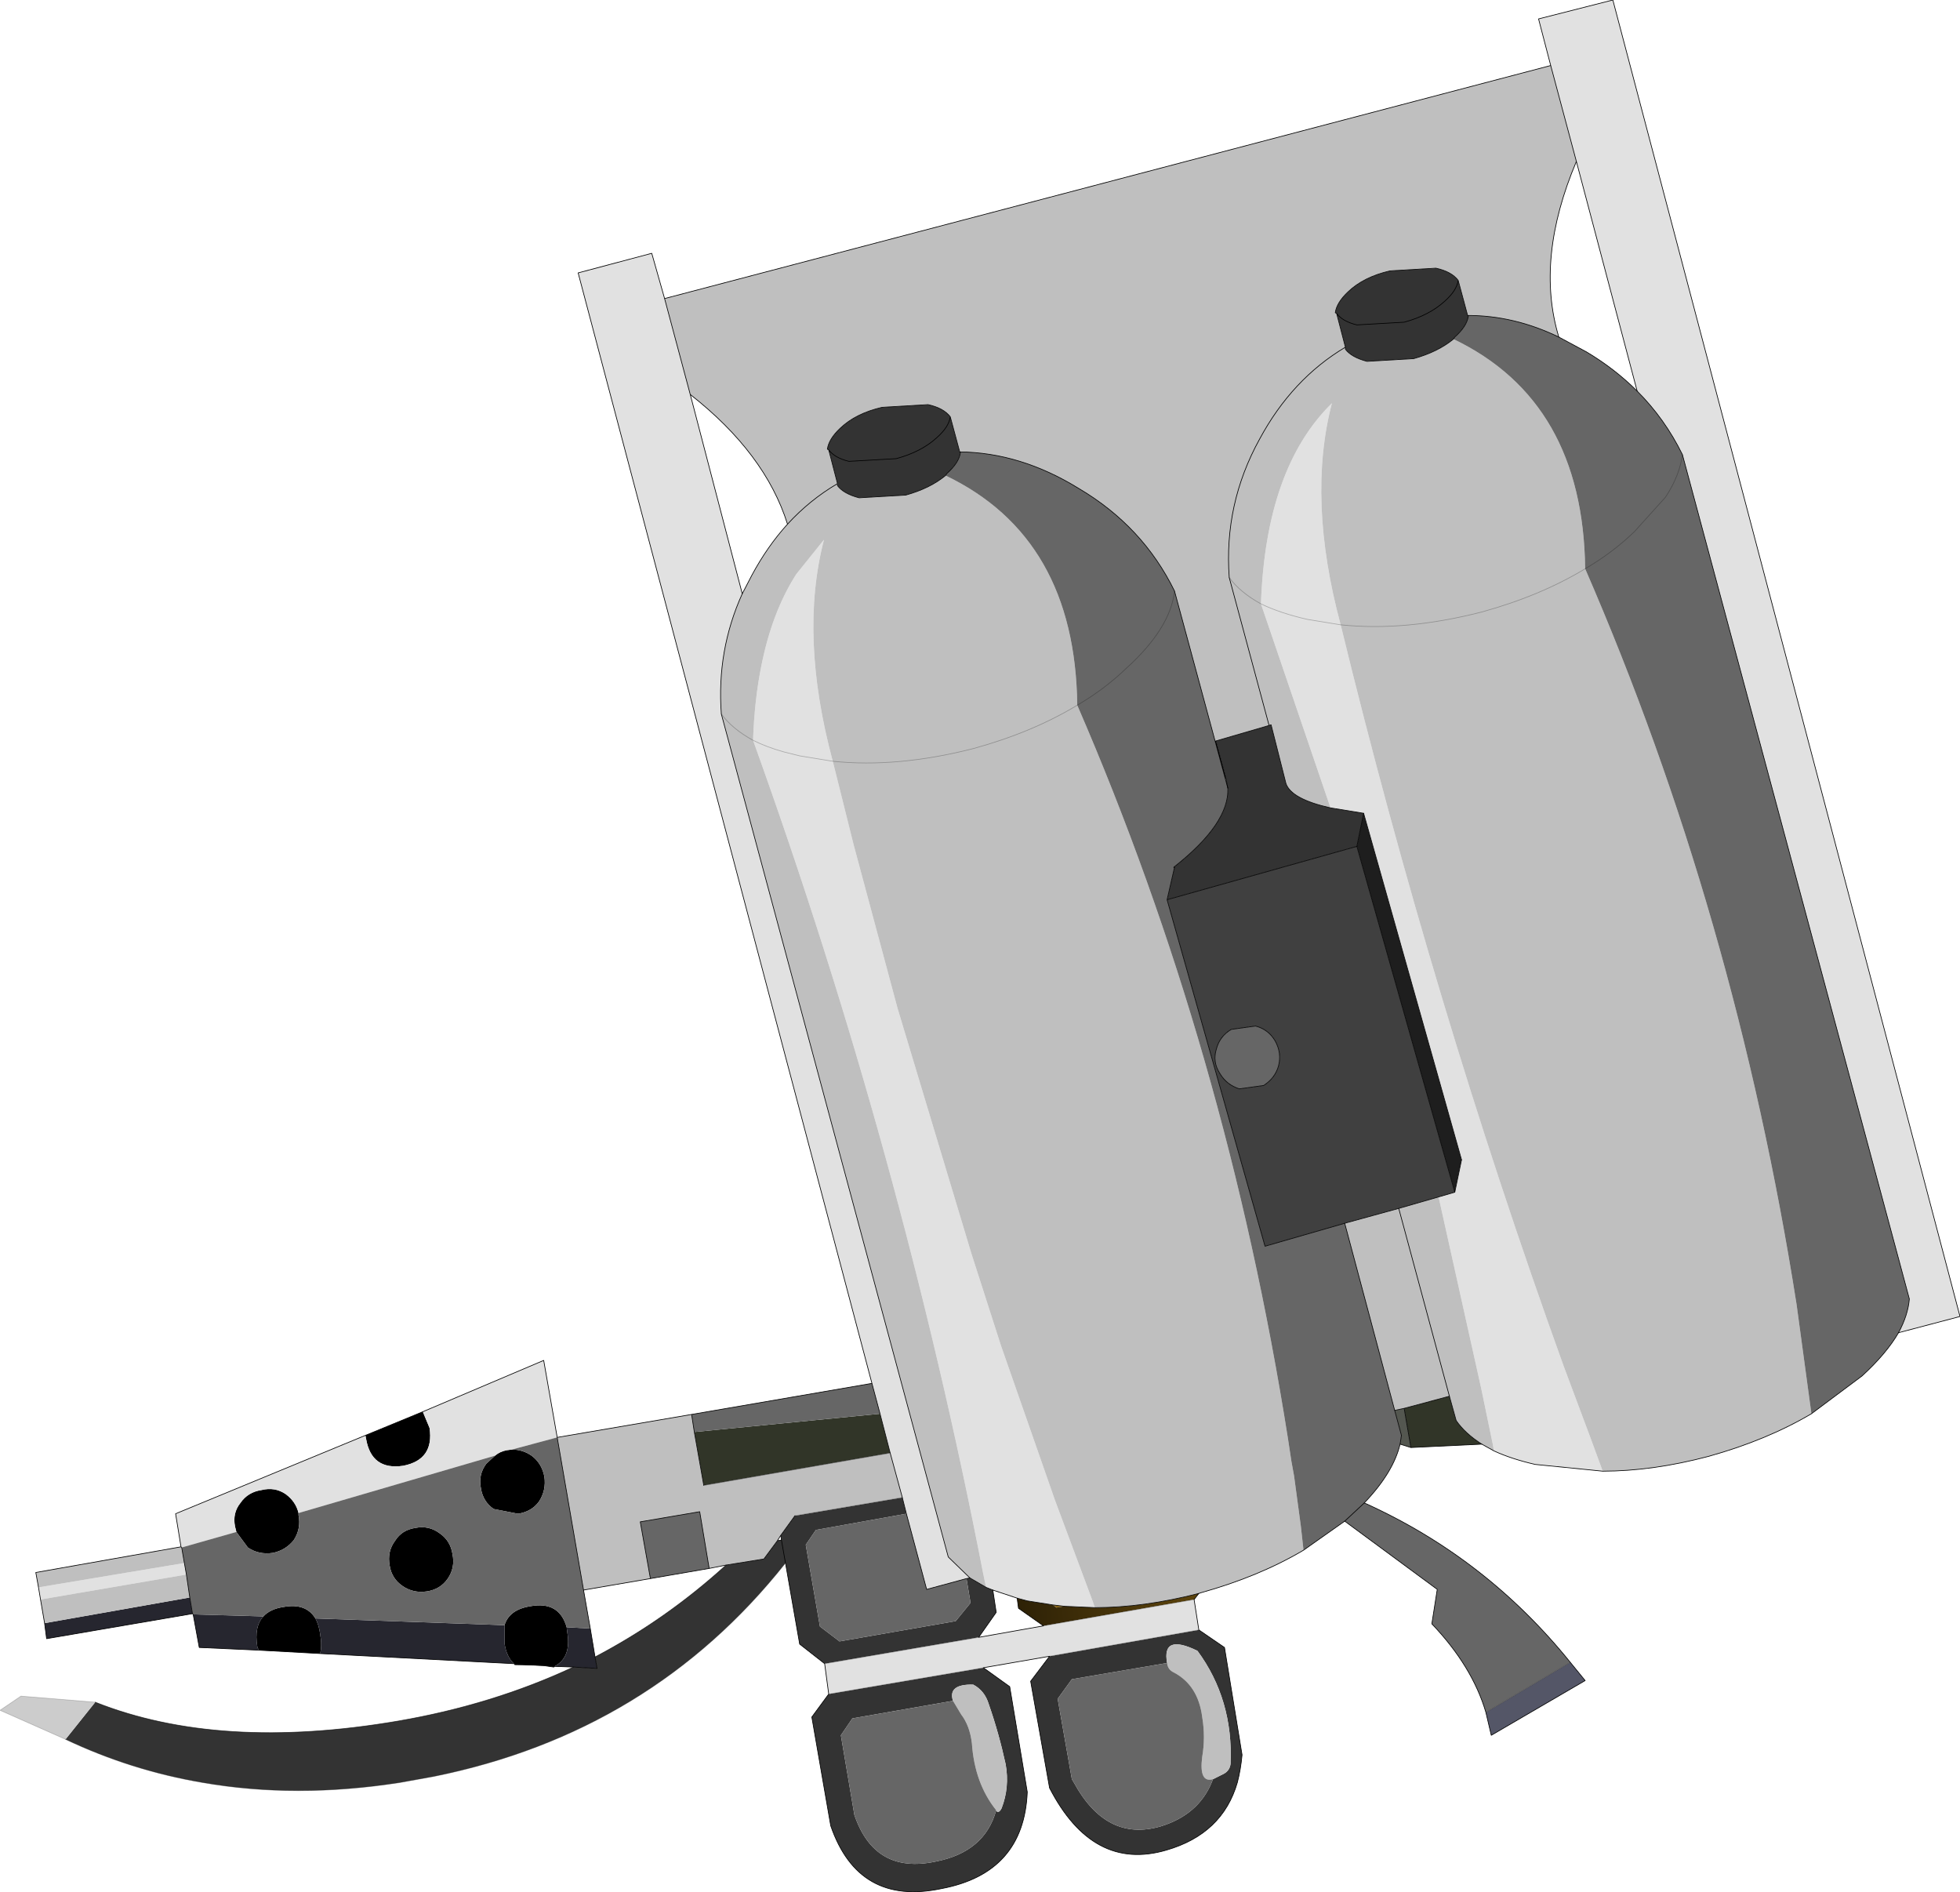 <?xml version="1.0" encoding="UTF-8" standalone="no"?>
<svg xmlns:ffdec="https://www.free-decompiler.com/flash" xmlns:xlink="http://www.w3.org/1999/xlink" ffdec:objectType="shape" height="140.05px" width="145.1px" xmlns="http://www.w3.org/2000/svg">
  <g transform="matrix(1.0, 0.0, 0.0, 1.0, 94.35, 78.95)">
    <path d="M15.35 27.95 L10.1 28.2 9.6 25.3 12.95 24.4 13.45 26.2 Q14.1 27.15 15.35 27.95 M-28.45 28.6 L-42.25 31.0 -42.95 27.05 -29.2 25.7 -28.45 28.6" fill="#313528" fill-rule="evenodd" stroke="none"/>
    <path d="M10.1 28.2 L9.3 27.95 9.4 27.3 8.9 25.45 9.6 25.3 10.1 28.2" fill="#545750" fill-rule="evenodd" stroke="none"/>
    <path d="M21.9 44.1 L23.0 45.45 16.05 49.5 15.65 47.8 21.9 44.1" fill="#545667" fill-rule="evenodd" stroke="none"/>
    <path d="M13.25 -53.85 Q12.1 -52.9 10.3 -52.4 L6.85 -52.2 Q5.7 -52.5 5.25 -53.1 L5.25 -53.25 4.6 -55.75 Q5.05 -55.15 6.1 -54.9 L9.6 -55.1 Q11.45 -55.6 12.6 -56.65 13.5 -57.45 13.6 -58.2 13.5 -57.45 12.6 -56.65 11.45 -55.6 9.6 -55.1 L6.1 -54.9 Q5.05 -55.15 4.6 -55.75 L4.5 -55.8 Q4.6 -56.55 5.45 -57.35 6.6 -58.45 8.55 -58.9 L11.95 -59.1 Q13.1 -58.85 13.6 -58.2 L14.3 -55.6 14.35 -55.55 Q14.25 -54.8 13.35 -54.0 L13.25 -53.85 M-32.35 -43.15 L-33.0 -45.65 -33.1 -45.7 Q-33.0 -46.45 -32.15 -47.25 -31.0 -48.35 -29.05 -48.8 L-25.65 -49.0 Q-24.5 -48.75 -24.0 -48.1 L-23.3 -45.5 -23.25 -45.45 Q-23.35 -44.7 -24.25 -43.9 L-24.35 -43.75 Q-25.5 -42.8 -27.3 -42.3 L-30.75 -42.1 Q-31.9 -42.4 -32.35 -43.0 L-32.35 -43.15 M-3.45 -20.6 L-3.6 -21.35 -4.35 -24.1 -0.4 -25.25 -0.25 -25.3 0.85 -20.95 Q1.25 -19.8 4.15 -19.15 L6.6 -18.75 6.1 -16.3 -7.95 -12.35 -7.4 -14.75 -7.4 -14.8 Q-3.35 -18.0 -3.45 -20.6 M-5.6 41.7 L-3.7 43.0 -2.4 50.95 Q-2.5 52.05 -2.75 53.0 -3.85 56.8 -8.0 58.0 -13.45 59.6 -16.65 53.4 L-18.05 45.5 -16.65 43.65 -5.6 41.7 M-21.55 44.5 L-19.6 45.9 -18.3 53.7 Q-18.55 59.7 -24.65 60.85 -30.8 62.15 -32.85 56.2 L-34.25 48.15 -33.0 46.45 -21.55 44.5 M-33.3 44.2 L-35.15 42.75 -36.2 36.75 Q-46.15 49.3 -62.25 52.55 L-64.75 53.0 Q-72.45 54.2 -79.35 53.0 -84.65 52.1 -89.5 49.8 L-87.3 47.05 Q-78.1 50.7 -64.9 48.45 -57.9 47.25 -51.9 44.45 L-50.15 44.55 -50.3 43.7 Q-45.05 40.95 -40.6 36.9 L-37.8 36.45 -36.8 35.1 -36.5 35.05 -36.55 34.7 -35.5 33.25 -27.55 31.9 -27.25 33.1 -33.95 34.3 -34.7 35.4 -33.65 41.45 -32.2 42.55 -23.6 41.05 -22.5 39.7 -22.8 37.9 -22.55 37.85 -21.35 38.55 -20.85 38.75 -20.6 40.4 -21.9 42.25 -33.3 44.2 M-33.0 -45.65 Q-32.55 -45.05 -31.5 -44.8 L-28.0 -45.0 Q-26.15 -45.5 -25.0 -46.55 -24.1 -47.35 -24.0 -48.1 -24.1 -47.35 -25.0 -46.55 -26.15 -45.5 -28.0 -45.0 L-31.5 -44.8 Q-32.55 -45.05 -33.0 -45.65 M-36.2 36.75 L-36.5 35.05 -36.2 36.75 M-20.6 55.05 L-20.6 55.1 Q-20.4 55.3 -20.2 54.9 -19.6 53.35 -19.9 51.65 -20.4 49.35 -21.15 47.2 -21.45 46.2 -22.3 45.75 -24.2 45.7 -23.8 46.95 L-31.25 48.25 -32.1 49.5 -31.1 55.4 Q-29.6 59.8 -25.1 58.85 -21.45 58.15 -20.6 55.05 M-7.95 44.15 L-15.0 45.35 -16.05 46.8 -15.0 52.75 -14.85 53.0 Q-12.45 57.4 -8.45 56.25 -5.65 55.4 -4.65 53.0 L-4.55 52.75 -3.75 52.35 Q-3.3 52.1 -3.25 51.6 -3.05 46.85 -5.7 43.25 -8.35 41.95 -7.95 44.15" fill="#333333" fill-rule="evenodd" stroke="none"/>
    <path d="M-16.4 39.85 L-15.55 39.95 -16.15 40.05 -16.4 39.85" fill="#876311" fill-rule="evenodd" stroke="none"/>
    <path d="M-5.6 39.0 L-5.95 39.45 -17.1 41.4 -18.95 40.1 -19.05 39.35 -18.3 39.55 -16.4 39.85 -16.15 40.05 -15.55 39.95 -13.3 40.05 Q-9.7 40.05 -5.6 39.0" fill="url(#gradient0)" fill-rule="evenodd" stroke="none"/>
    <path d="M-53.3 44.4 L-53.35 44.45 -54.05 44.35 -56.25 44.3 -56.3 44.2 Q-56.85 43.7 -57.0 42.7 L-57.0 41.35 Q-56.65 40.2 -55.1 39.95 -52.95 39.55 -52.4 41.5 L-52.35 41.9 Q-52.05 43.75 -53.3 44.4 M-70.65 43.45 L-75.2 43.2 -75.3 42.95 Q-75.55 41.45 -74.85 40.7 -74.35 40.15 -73.35 40.0 -71.7 39.7 -71.0 40.85 -70.75 41.3 -70.65 42.0 -70.5 42.85 -70.65 43.45 M-67.3 27.3 L-63.05 25.55 -62.55 26.75 Q-62.2 29.1 -64.5 29.55 -66.85 29.9 -67.25 27.55 L-67.3 27.3 M-65.5 36.95 Q-65.7 35.9 -65.1 35.1 -64.6 34.3 -63.6 34.15 -62.6 33.95 -61.8 34.55 -61.0 35.1 -60.85 36.1 -60.65 37.1 -61.2 37.9 -61.75 38.7 -62.75 38.85 -63.75 39.0 -64.55 38.45 -65.35 37.9 -65.5 36.95 M-72.25 33.05 L-72.25 33.2 Q-72.05 34.2 -72.6 35.05 -73.2 35.8 -74.15 36.0 -75.2 36.15 -76.0 35.6 L-76.85 34.45 -76.95 34.05 Q-77.15 33.05 -76.55 32.3 -76.0 31.5 -75.0 31.35 -74.0 31.1 -73.2 31.65 -72.45 32.2 -72.25 33.05 M-57.7 28.8 Q-57.35 28.5 -56.85 28.4 L-56.45 28.35 Q-55.65 28.35 -55.0 28.8 -54.25 29.35 -54.05 30.35 -53.9 31.35 -54.45 32.2 -55.0 32.95 -56.0 33.1 L-57.8 32.75 Q-58.6 32.2 -58.75 31.2 -58.95 30.2 -58.35 29.4 L-57.7 28.8 M-54.05 44.35 L-56.3 44.2 -54.05 44.35" fill="#000000" fill-rule="evenodd" stroke="none"/>
    <path d="M-51.9 44.45 L-53.3 44.4 Q-52.05 43.75 -52.35 41.9 L-52.4 41.5 -50.65 41.6 -50.3 43.7 -50.15 44.55 -51.9 44.45 M-56.3 44.2 L-70.65 43.45 Q-70.5 42.85 -70.65 42.0 -70.75 41.3 -71.0 40.85 L-57.0 41.35 -57.0 42.7 Q-56.85 43.7 -56.3 44.2 M-75.2 43.2 L-79.6 43.0 -80.05 40.55 -74.85 40.7 Q-75.55 41.45 -75.3 42.95 L-75.2 43.2 M-80.1 40.5 L-90.9 42.35 -91.05 41.2 -80.3 39.3 -80.1 40.5" fill="#26262f" fill-rule="evenodd" stroke="none"/>
    <path d="M-89.5 49.8 L-94.35 47.65 -92.8 46.6 -87.3 47.05 -89.5 49.8" fill="#cccccc" fill-rule="evenodd" stroke="none"/>
    <path d="M-7.4 -14.75 L-7.45 -14.75 -7.4 -14.8 -7.4 -14.75" fill="#a15a25" fill-rule="evenodd" stroke="none"/>
    <path d="M6.6 -18.75 L13.85 6.9 13.35 9.3 6.1 -16.3 6.6 -18.75" fill="#1e1e1e" fill-rule="evenodd" stroke="none"/>
    <path d="M0.3 -0.05 Q0.55 -1.0 0.05 -1.9 -0.45 -2.75 -1.4 -3.0 L-3.2 -2.75 Q-4.05 -2.25 -4.3 -1.3 -4.6 -0.35 -4.05 0.5 -3.55 1.35 -2.6 1.65 L-0.8 1.4 Q0.05 0.85 0.3 -0.05 M13.35 9.3 L12.15 9.65 9.2 10.5 5.2 11.6 -0.7 13.3 -7.95 -12.35 6.1 -16.3 13.35 9.3" fill="#404040" fill-rule="evenodd" stroke="none"/>
    <path d="M26.85 -50.0 L22.35 -67.0 20.45 -74.1 19.55 -77.55 25.05 -78.95 50.75 18.5 46.2 19.7 Q46.9 18.4 47.0 17.2 L30.2 -45.3 Q28.9 -47.95 26.85 -50.0 M-45.15 -56.85 L-43.25 -49.75 -39.4 -35.0 Q-41.3 -30.8 -40.95 -26.1 L-24.15 36.3 -22.55 37.85 -22.8 37.9 -25.75 38.7 -27.25 33.1 -27.55 31.9 -28.45 28.6 -29.2 25.7 -29.8 23.45 -51.55 -58.75 -46.1 -60.2 -45.15 -56.85 M24.3 29.95 L19.3 29.45 Q17.55 29.05 16.25 28.45 L16.15 27.9 15.3 23.8 12.15 9.65 13.35 9.3 13.85 6.9 6.6 -18.75 4.15 -19.15 -1.0 -34.25 Q-0.65 -44.3 4.25 -49.1 2.4 -42.0 4.9 -32.7 L2.45 -33.1 Q0.45 -33.55 -1.0 -34.25 0.45 -33.55 2.45 -33.1 L4.9 -32.7 Q11.7 -4.75 21.4 22.15 L23.4 27.5 24.3 29.95 M-5.95 39.45 L-5.6 41.7 -16.65 43.65 -21.55 44.5 -33.0 46.45 -33.3 44.2 -21.9 42.25 -17.1 41.4 -5.95 39.45 M-91.35 39.45 L-91.5 38.55 -80.7 36.75 -80.55 37.6 -91.35 39.45 M-80.95 35.55 L-81.35 33.1 -67.3 27.3 -67.25 27.55 Q-66.85 29.9 -64.5 29.55 -62.2 29.1 -62.55 26.75 L-63.05 25.55 -54.1 21.75 -53.1 27.45 -56.45 28.35 -56.85 28.4 Q-57.35 28.5 -57.7 28.8 L-72.25 33.05 Q-72.45 32.2 -73.2 31.65 -74.0 31.1 -75.0 31.35 -76.0 31.5 -76.55 32.3 -77.15 33.05 -76.95 34.05 L-76.85 34.45 -80.9 35.6 -80.95 35.55 M-38.6 -24.15 Q-38.5 -27.1 -38.0 -29.6 -37.2 -33.65 -35.4 -36.45 L-33.35 -39.0 Q-35.2 -31.9 -32.7 -22.6 L-31.15 -16.4 -27.9 -4.3 -22.45 13.8 -20.25 20.65 -16.25 32.1 -13.45 39.6 -13.3 40.05 -15.55 39.95 -16.4 39.85 -18.3 39.55 -19.05 39.35 -20.85 38.75 -21.35 38.55 -21.55 37.6 Q-27.6 6.4 -38.6 -24.15 -37.6 -23.65 -36.35 -23.3 L-35.15 -23.0 -32.7 -22.6 -35.15 -23.0 -36.35 -23.3 Q-37.6 -23.65 -38.6 -24.15" fill="#e1e1e1" fill-rule="evenodd" stroke="none"/>
    <path d="M4.6 -55.75 L5.25 -53.25 5.25 -53.1 Q5.7 -52.5 6.85 -52.2 L10.3 -52.4 Q12.1 -52.9 13.25 -53.85 22.85 -49.25 23.0 -36.85 34.1 -11.3 38.65 17.6 L39.75 25.7 Q36.45 27.65 32.15 28.85 28.0 29.95 24.3 29.95 L23.4 27.5 21.4 22.15 Q11.7 -4.75 4.9 -32.7 2.4 -42.0 4.25 -49.1 -0.65 -44.3 -1.0 -34.25 L4.15 -19.15 Q1.25 -19.8 0.85 -20.95 L-0.25 -25.3 -0.4 -25.25 -4.35 -24.1 -3.6 -21.35 -3.45 -20.6 -7.4 -35.2 Q-9.75 -40.0 -14.5 -42.8 -18.8 -45.45 -23.3 -45.5 L-24.0 -48.1 Q-24.5 -48.75 -25.65 -49.0 L-29.05 -48.8 Q-31.0 -48.35 -32.15 -47.25 -33.0 -46.45 -33.1 -45.7 L-33.0 -45.65 -32.35 -43.15 Q-34.4 -41.95 -36.05 -40.15 -34.4 -41.95 -32.35 -43.15 L-32.35 -43.0 Q-31.9 -42.4 -30.75 -42.1 L-27.3 -42.3 Q-25.5 -42.8 -24.35 -43.75 -14.75 -39.15 -14.6 -26.75 -3.55 -1.25 1.0 27.55 L1.25 29.2 1.45 30.3 1.95 34.0 2.15 35.8 Q-1.15 37.75 -5.45 38.95 L-5.6 39.0 Q-9.7 40.05 -13.3 40.05 L-13.45 39.6 -16.25 32.1 -20.25 20.65 -22.45 13.8 -27.9 -4.3 -31.15 -16.4 -32.7 -22.6 Q-35.2 -31.9 -33.35 -39.0 L-35.4 -36.45 Q-37.2 -33.65 -38.0 -29.6 -38.5 -27.1 -38.6 -24.15 -40.15 -25.0 -40.95 -26.1 -40.15 -25.0 -38.6 -24.15 -27.6 6.4 -21.55 37.6 L-21.35 38.55 -22.55 37.85 -24.15 36.3 -40.95 -26.1 Q-41.3 -30.8 -39.4 -35.0 L-38.7 -36.35 Q-37.55 -38.5 -36.05 -40.15 -37.7 -45.4 -43.25 -49.75 L-45.15 -56.85 20.45 -74.1 22.35 -67.0 Q19.3 -59.8 21.05 -54.0 17.75 -55.6 14.3 -55.6 L13.6 -58.2 Q13.1 -58.85 11.95 -59.1 L8.55 -58.9 Q6.6 -58.45 5.45 -57.35 4.6 -56.55 4.5 -55.8 L4.6 -55.75 M5.25 -53.25 Q1.3 -50.9 -1.1 -46.45 -3.75 -41.65 -3.35 -36.2 L-0.4 -25.25 -3.35 -36.2 Q-3.75 -41.65 -1.1 -46.45 1.3 -50.9 5.25 -53.25 M16.25 28.45 L15.35 27.95 Q14.1 27.15 13.45 26.2 L12.95 24.4 9.2 10.5 12.95 24.4 9.6 25.3 8.9 25.45 5.2 11.6 9.2 10.5 12.15 9.65 15.3 23.8 16.15 27.9 16.25 28.45 M-91.05 41.2 L-91.35 39.45 -80.55 37.6 -80.3 39.3 -91.05 41.2 M-91.5 38.55 L-91.7 37.45 -80.95 35.55 -80.9 35.6 -80.7 36.75 -91.5 38.55 M-53.1 27.45 L-43.15 25.75 -42.95 27.05 -42.25 31.0 -28.45 28.6 -27.55 31.9 -35.5 33.25 -36.55 34.7 -36.8 35.1 -37.8 36.45 -40.6 36.9 -41.85 37.15 -42.55 32.95 -46.95 33.7 -46.2 37.9 -51.15 38.75 -53.1 27.45 M4.9 -32.7 Q9.7 -32.2 15.35 -33.65 19.7 -34.85 23.0 -36.85 19.7 -34.85 15.35 -33.65 9.7 -32.2 4.9 -32.7 M-3.35 -36.2 Q-2.55 -35.1 -1.0 -34.25 -2.55 -35.1 -3.35 -36.2 M-14.6 -26.75 Q-17.9 -24.75 -22.25 -23.55 -27.9 -22.1 -32.7 -22.6 -27.9 -22.1 -22.25 -23.55 -17.9 -24.75 -14.6 -26.75 M-20.6 55.05 Q-22.2 53.05 -22.4 50.1 -22.55 48.8 -23.2 47.95 L-23.8 46.95 Q-24.2 45.7 -22.3 45.75 -21.45 46.2 -21.15 47.2 -20.4 49.35 -19.9 51.65 -19.6 53.35 -20.2 54.9 -20.4 55.3 -20.6 55.1 L-20.6 55.05 M-4.55 52.75 Q-5.6 53.05 -5.35 51.1 -5.1 49.65 -5.35 48.15 -5.65 45.8 -7.45 44.85 -7.9 44.65 -7.95 44.15 -8.35 41.95 -5.7 43.25 -3.05 46.85 -3.25 51.6 -3.3 52.1 -3.75 52.35 L-4.55 52.75" fill="#bfbfbf" fill-rule="evenodd" stroke="none"/>
    <path d="M13.25 -53.85 L13.35 -54.0 Q14.25 -54.8 14.35 -55.55 L14.3 -55.6 Q17.75 -55.6 21.05 -54.0 L23.1 -52.9 Q25.2 -51.65 26.85 -50.0 28.9 -47.95 30.2 -45.3 30.0 -43.75 28.95 -42.15 L26.65 -39.6 Q25.05 -38.05 23.0 -36.85 25.05 -38.05 26.65 -39.6 L28.95 -42.15 Q30.0 -43.75 30.2 -45.3 L47.0 17.2 Q46.9 18.4 46.2 19.7 45.3 21.25 43.5 22.9 L39.75 25.7 38.65 17.6 Q34.1 -11.3 23.0 -36.85 22.85 -49.25 13.25 -53.85 M-23.3 -45.5 Q-18.8 -45.45 -14.5 -42.8 -9.75 -40.0 -7.4 -35.2 L-3.45 -20.6 Q-3.35 -18.0 -7.4 -14.8 L-7.45 -14.75 -7.4 -14.75 -7.95 -12.35 -0.7 13.3 5.2 11.6 8.9 25.45 9.4 27.3 9.3 27.95 Q8.8 30.05 6.65 32.3 15.65 36.35 21.9 44.1 L15.65 47.8 Q14.65 44.4 11.65 41.25 L12.05 38.7 5.2 33.65 2.15 35.8 1.95 34.0 1.45 30.3 1.25 29.2 1.0 27.55 Q-3.55 -1.25 -14.6 -26.75 -12.55 -27.95 -10.95 -29.5 -7.7 -32.45 -7.4 -35.2 -7.7 -32.45 -10.95 -29.5 -12.55 -27.95 -14.6 -26.75 -14.75 -39.15 -24.35 -43.75 L-24.25 -43.9 Q-23.35 -44.7 -23.25 -45.45 L-23.3 -45.5 M-80.05 40.55 L-80.1 40.5 -80.3 39.3 -80.55 37.6 -80.7 36.75 -80.9 35.6 -76.85 34.45 -76.0 35.6 Q-75.2 36.15 -74.15 36.0 -73.2 35.8 -72.6 35.05 -72.05 34.2 -72.25 33.2 L-72.25 33.05 -57.7 28.8 -58.35 29.4 Q-58.95 30.2 -58.75 31.2 -58.6 32.2 -57.8 32.75 L-56.0 33.1 Q-55.0 32.95 -54.45 32.2 -53.9 31.35 -54.05 30.35 -54.25 29.35 -55.0 28.8 -55.65 28.35 -56.45 28.35 L-53.1 27.45 -51.15 38.75 -50.65 41.6 -52.4 41.5 Q-52.95 39.55 -55.1 39.95 -56.65 40.2 -57.0 41.35 L-71.0 40.85 Q-71.7 39.7 -73.35 40.0 -74.35 40.15 -74.85 40.7 L-80.05 40.55 M-43.15 25.75 L-29.8 23.45 -29.2 25.7 -42.95 27.05 -43.15 25.75 M0.3 -0.05 Q0.05 0.85 -0.8 1.4 L-2.6 1.65 Q-3.55 1.35 -4.05 0.5 -4.6 -0.35 -4.3 -1.3 -4.05 -2.25 -3.2 -2.75 L-1.4 -3.0 Q-0.45 -2.75 0.05 -1.9 0.55 -1.0 0.3 -0.05 M6.65 32.3 L5.9 33.0 5.2 33.65 5.9 33.0 6.65 32.3 M-22.8 37.9 L-22.5 39.7 -23.6 41.05 -32.2 42.55 -33.65 41.45 -34.7 35.4 -33.95 34.3 -27.25 33.1 -25.75 38.7 -22.8 37.9 M-23.8 46.95 L-23.2 47.95 Q-22.55 48.8 -22.4 50.1 -22.2 53.05 -20.6 55.05 -21.45 58.15 -25.1 58.85 -29.6 59.8 -31.1 55.4 L-32.1 49.5 -31.25 48.25 -23.8 46.95 M-4.55 52.75 L-4.65 53.0 Q-5.65 55.4 -8.45 56.25 -12.45 57.4 -14.85 53.0 L-15.0 52.75 -16.05 46.8 -15.0 45.35 -7.95 44.15 Q-7.9 44.65 -7.45 44.85 -5.65 45.8 -5.35 48.15 -5.1 49.65 -5.35 51.1 -5.6 53.05 -4.55 52.75 M-65.5 36.95 Q-65.35 37.9 -64.55 38.45 -63.75 39.0 -62.75 38.85 -61.75 38.7 -61.2 37.9 -60.65 37.1 -60.85 36.1 -61.0 35.1 -61.8 34.55 -62.6 33.95 -63.6 34.15 -64.6 34.3 -65.1 35.1 -65.7 35.9 -65.5 36.95 M-46.2 37.9 L-46.95 33.7 -42.55 32.95 -41.85 37.15 -46.2 37.9" fill="#666666" fill-rule="evenodd" stroke="none"/>
    <path d="M22.35 -67.0 Q19.3 -59.8 21.05 -54.0 M26.85 -50.0 L22.35 -67.0 20.45 -74.1 -45.15 -56.85 -43.25 -49.75 Q-37.7 -45.4 -36.05 -40.15 M-3.45 -20.6 L-3.6 -21.35 M20.45 -74.1 L19.55 -77.55 25.05 -78.95 50.75 18.5 46.2 19.7 M15.35 27.95 L10.1 28.2 9.3 27.95 M6.65 32.3 Q15.65 36.35 21.9 44.1 L23.0 45.45 16.05 49.5 15.65 47.8 Q14.65 44.4 11.65 41.25 L12.05 38.7 5.2 33.65 M-5.6 39.0 L-5.95 39.45 -5.6 41.7 -3.7 43.0 -2.4 50.95 Q-2.5 52.05 -2.75 53.0 -3.85 56.8 -8.0 58.0 -13.45 59.6 -16.65 53.4 L-18.05 45.5 -16.65 43.65 -21.55 44.5 -19.6 45.9 -18.3 53.7 Q-18.55 59.7 -24.65 60.85 -30.8 62.15 -32.85 56.2 L-34.25 48.15 -33.0 46.45 -33.3 44.2 -35.15 42.75 -36.2 36.75 -36.5 35.05 -36.8 35.1 -37.8 36.45 -40.6 36.9 -41.85 37.15 -42.55 32.95 -46.95 33.7 -46.2 37.9 -41.85 37.15 M-51.9 44.45 L-53.3 44.4 -53.35 44.45 -54.05 44.35 -56.3 44.2 -70.65 43.45 -75.2 43.2 -79.6 43.0 -80.05 40.55 -80.1 40.5 -90.9 42.35 -91.05 41.2 -91.35 39.45 -91.5 38.55 -91.7 37.45 -80.95 35.55 -81.35 33.1 -67.3 27.3 -63.05 25.55 -54.1 21.75 -53.1 27.45 -43.15 25.75 -29.8 23.45 -51.55 -58.75 -46.1 -60.2 -45.15 -56.85 M0.3 -0.05 Q0.05 0.85 -0.8 1.4 L-2.6 1.65 Q-3.55 1.35 -4.05 0.5 -4.6 -0.35 -4.3 -1.3 -4.05 -2.25 -3.2 -2.75 L-1.4 -3.0 Q-0.45 -2.75 0.05 -1.9 0.55 -1.0 0.3 -0.05 M6.6 -18.75 L13.85 6.9 M9.6 25.3 L10.1 28.2 M-7.45 -14.75 L-7.4 -14.8 Q-3.35 -18.0 -3.45 -20.6 M9.6 25.3 L8.9 25.45 M12.95 24.4 L9.6 25.3 M-7.4 -14.75 L-7.4 -14.8 M-43.25 -49.75 L-39.4 -35.0 M-27.25 33.1 L-27.55 31.9 -28.45 28.6 -29.2 25.7 -29.8 23.45 M-35.5 33.25 L-36.55 34.7 -36.5 35.05 M-42.25 31.0 L-42.95 27.05 -43.15 25.75 M-50.3 43.7 L-50.15 44.55 -51.9 44.45 M-36.8 35.1 L-36.55 34.7 M-22.8 37.9 L-25.75 38.7 -27.25 33.1 M-22.55 37.85 L-22.8 37.9 M-21.9 42.25 L-20.6 40.4 -20.85 38.75 M-21.9 42.25 L-17.1 41.4 -18.95 40.1 -19.05 39.35 M-80.9 35.6 L-80.95 35.55 M-80.9 35.6 L-80.7 36.75 -80.55 37.6 -80.3 39.3 -80.1 40.5 M-53.1 27.45 L-51.15 38.75 -46.2 37.9 M-50.65 41.6 L-51.15 38.75 M-50.65 41.6 L-50.3 43.7" fill="none" stroke="#000000" stroke-linecap="round" stroke-linejoin="round" stroke-width="0.05"/>
    <path d="M-36.2 36.75 Q-46.15 49.3 -62.25 52.55 L-64.75 53.0 Q-72.45 54.2 -79.35 53.0 -84.65 52.1 -89.5 49.8 M21.9 44.1 L15.65 47.8 M-27.55 31.9 L-35.5 33.25 M-33.3 44.2 L-21.9 42.25 M-33.0 46.45 L-21.55 44.5 M-5.95 39.45 L-17.1 41.4 M-16.65 43.65 L-5.6 41.7" fill="none" stroke="#000000" stroke-linecap="round" stroke-linejoin="round" stroke-opacity="0.333" stroke-width="0.05"/>
    <path d="M-87.3 47.05 Q-78.1 50.7 -64.9 48.45 -57.9 47.25 -51.9 44.45 M-40.6 36.9 Q-45.05 40.95 -50.3 43.7" fill="none" stroke="#000000" stroke-linecap="round" stroke-linejoin="round" stroke-opacity="0.663" stroke-width="0.05"/>
    <path d="M-28.45 28.6 L-42.25 31.0" fill="none" stroke="#000000" stroke-linecap="round" stroke-linejoin="round" stroke-opacity="0.502" stroke-width="0.05"/>
    <path d="M-89.5 49.8 L-94.35 47.65 -92.8 46.6 -87.3 47.05" fill="none" stroke="#000000" stroke-linecap="round" stroke-linejoin="round" stroke-opacity="0.2" stroke-width="0.05"/>
    <path d="M4.6 -55.75 L5.25 -53.25 5.25 -53.1 Q5.7 -52.5 6.85 -52.2 L10.3 -52.4 Q12.1 -52.9 13.25 -53.85 L13.35 -54.0 Q14.25 -54.8 14.35 -55.55 L14.3 -55.6 13.6 -58.2 Q13.5 -57.45 12.6 -56.65 11.45 -55.6 9.6 -55.1 L6.1 -54.9 Q5.05 -55.15 4.6 -55.75 L4.5 -55.8 Q4.6 -56.55 5.45 -57.35 6.6 -58.45 8.55 -58.9 L11.95 -59.1 Q13.1 -58.85 13.6 -58.2 M21.05 -54.0 L23.1 -52.9 Q25.2 -51.65 26.85 -50.0 28.9 -47.95 30.2 -45.3 L47.0 17.2 Q46.9 18.4 46.2 19.7 45.3 21.25 43.5 22.9 L39.75 25.7 Q36.45 27.65 32.15 28.85 28.0 29.95 24.3 29.95 L19.3 29.45 Q17.55 29.05 16.25 28.45 L15.35 27.95 Q14.1 27.15 13.45 26.2 L12.95 24.4 9.2 10.5 12.15 9.65 13.35 9.3 13.85 6.9 M-36.05 -40.15 Q-34.4 -41.95 -32.35 -43.15 L-33.0 -45.65 -33.1 -45.7 Q-33.0 -46.45 -32.15 -47.25 -31.0 -48.35 -29.05 -48.8 L-25.65 -49.0 Q-24.5 -48.75 -24.0 -48.1 L-23.3 -45.5 Q-18.8 -45.45 -14.5 -42.8 -9.75 -40.0 -7.4 -35.2 L-3.45 -20.6 M-3.6 -21.35 L-4.35 -24.1 -0.4 -25.25 -3.35 -36.2 Q-3.75 -41.65 -1.1 -46.45 1.3 -50.9 5.25 -53.25 M9.3 27.95 Q8.8 30.05 6.65 32.3 L5.9 33.0 5.2 33.65 2.15 35.8 Q-1.15 37.75 -5.45 38.95 L-5.6 39.0 Q-9.7 40.05 -13.3 40.05 L-15.55 39.95 -16.4 39.85 -18.3 39.55 -19.05 39.35 -20.85 38.75 -21.35 38.55 -22.55 37.85 -24.15 36.3 -40.95 -26.1 Q-41.3 -30.8 -39.4 -35.0 L-38.7 -36.35 Q-37.55 -38.5 -36.05 -40.15 M14.3 -55.6 Q17.75 -55.6 21.05 -54.0 M4.15 -19.15 L6.6 -18.75 6.1 -16.3 13.35 9.3 M-0.4 -25.25 L-0.25 -25.3 0.85 -20.95 Q1.25 -19.8 4.15 -19.15 M5.2 11.6 L9.2 10.5 M9.3 27.95 L9.4 27.3 8.9 25.45 5.2 11.6 -0.7 13.3 -7.95 -12.35 -7.4 -14.75 -7.45 -14.75 M-24.35 -43.75 Q-25.5 -42.8 -27.3 -42.3 L-30.75 -42.1 Q-31.9 -42.4 -32.35 -43.0 L-32.35 -43.15 M-24.0 -48.1 Q-24.1 -47.35 -25.0 -46.55 -26.15 -45.5 -28.0 -45.0 L-31.5 -44.8 Q-32.55 -45.05 -33.0 -45.65 M-23.3 -45.5 L-23.25 -45.45 Q-23.35 -44.7 -24.25 -43.9 L-24.35 -43.75 M6.1 -16.3 L-7.95 -12.35" fill="none" stroke="#000000" stroke-linecap="round" stroke-linejoin="round" stroke-width="0.05"/>
    <path d="M23.0 -36.85 Q25.05 -38.05 26.65 -39.6 L28.95 -42.15 Q30.0 -43.75 30.2 -45.3 M23.0 -36.85 Q19.7 -34.85 15.35 -33.65 9.7 -32.2 4.9 -32.7 L2.45 -33.1 Q0.45 -33.55 -1.0 -34.25 -2.55 -35.1 -3.35 -36.2 M-7.4 -35.2 Q-7.7 -32.45 -10.95 -29.5 -12.55 -27.95 -14.6 -26.75 -17.9 -24.75 -22.25 -23.55 -27.9 -22.1 -32.7 -22.6 L-35.15 -23.0 -36.35 -23.3 Q-37.6 -23.65 -38.6 -24.15 -40.15 -25.0 -40.95 -26.1" fill="none" stroke="#000000" stroke-linecap="round" stroke-linejoin="round" stroke-opacity="0.251" stroke-width="0.05"/>
  </g>
  <defs>
    <linearGradient gradientTransform="matrix(-0.009, 0.002, -0.001, -0.007, -12.2, 34.9)" gradientUnits="userSpaceOnUse" id="gradient0" spreadMethod="pad" x1="-819.2" x2="819.2">
      <stop offset="0.0" stop-color="#62480d"/>
      <stop offset="1.0" stop-color="#2d2106"/>
    </linearGradient>
  </defs>
</svg>
